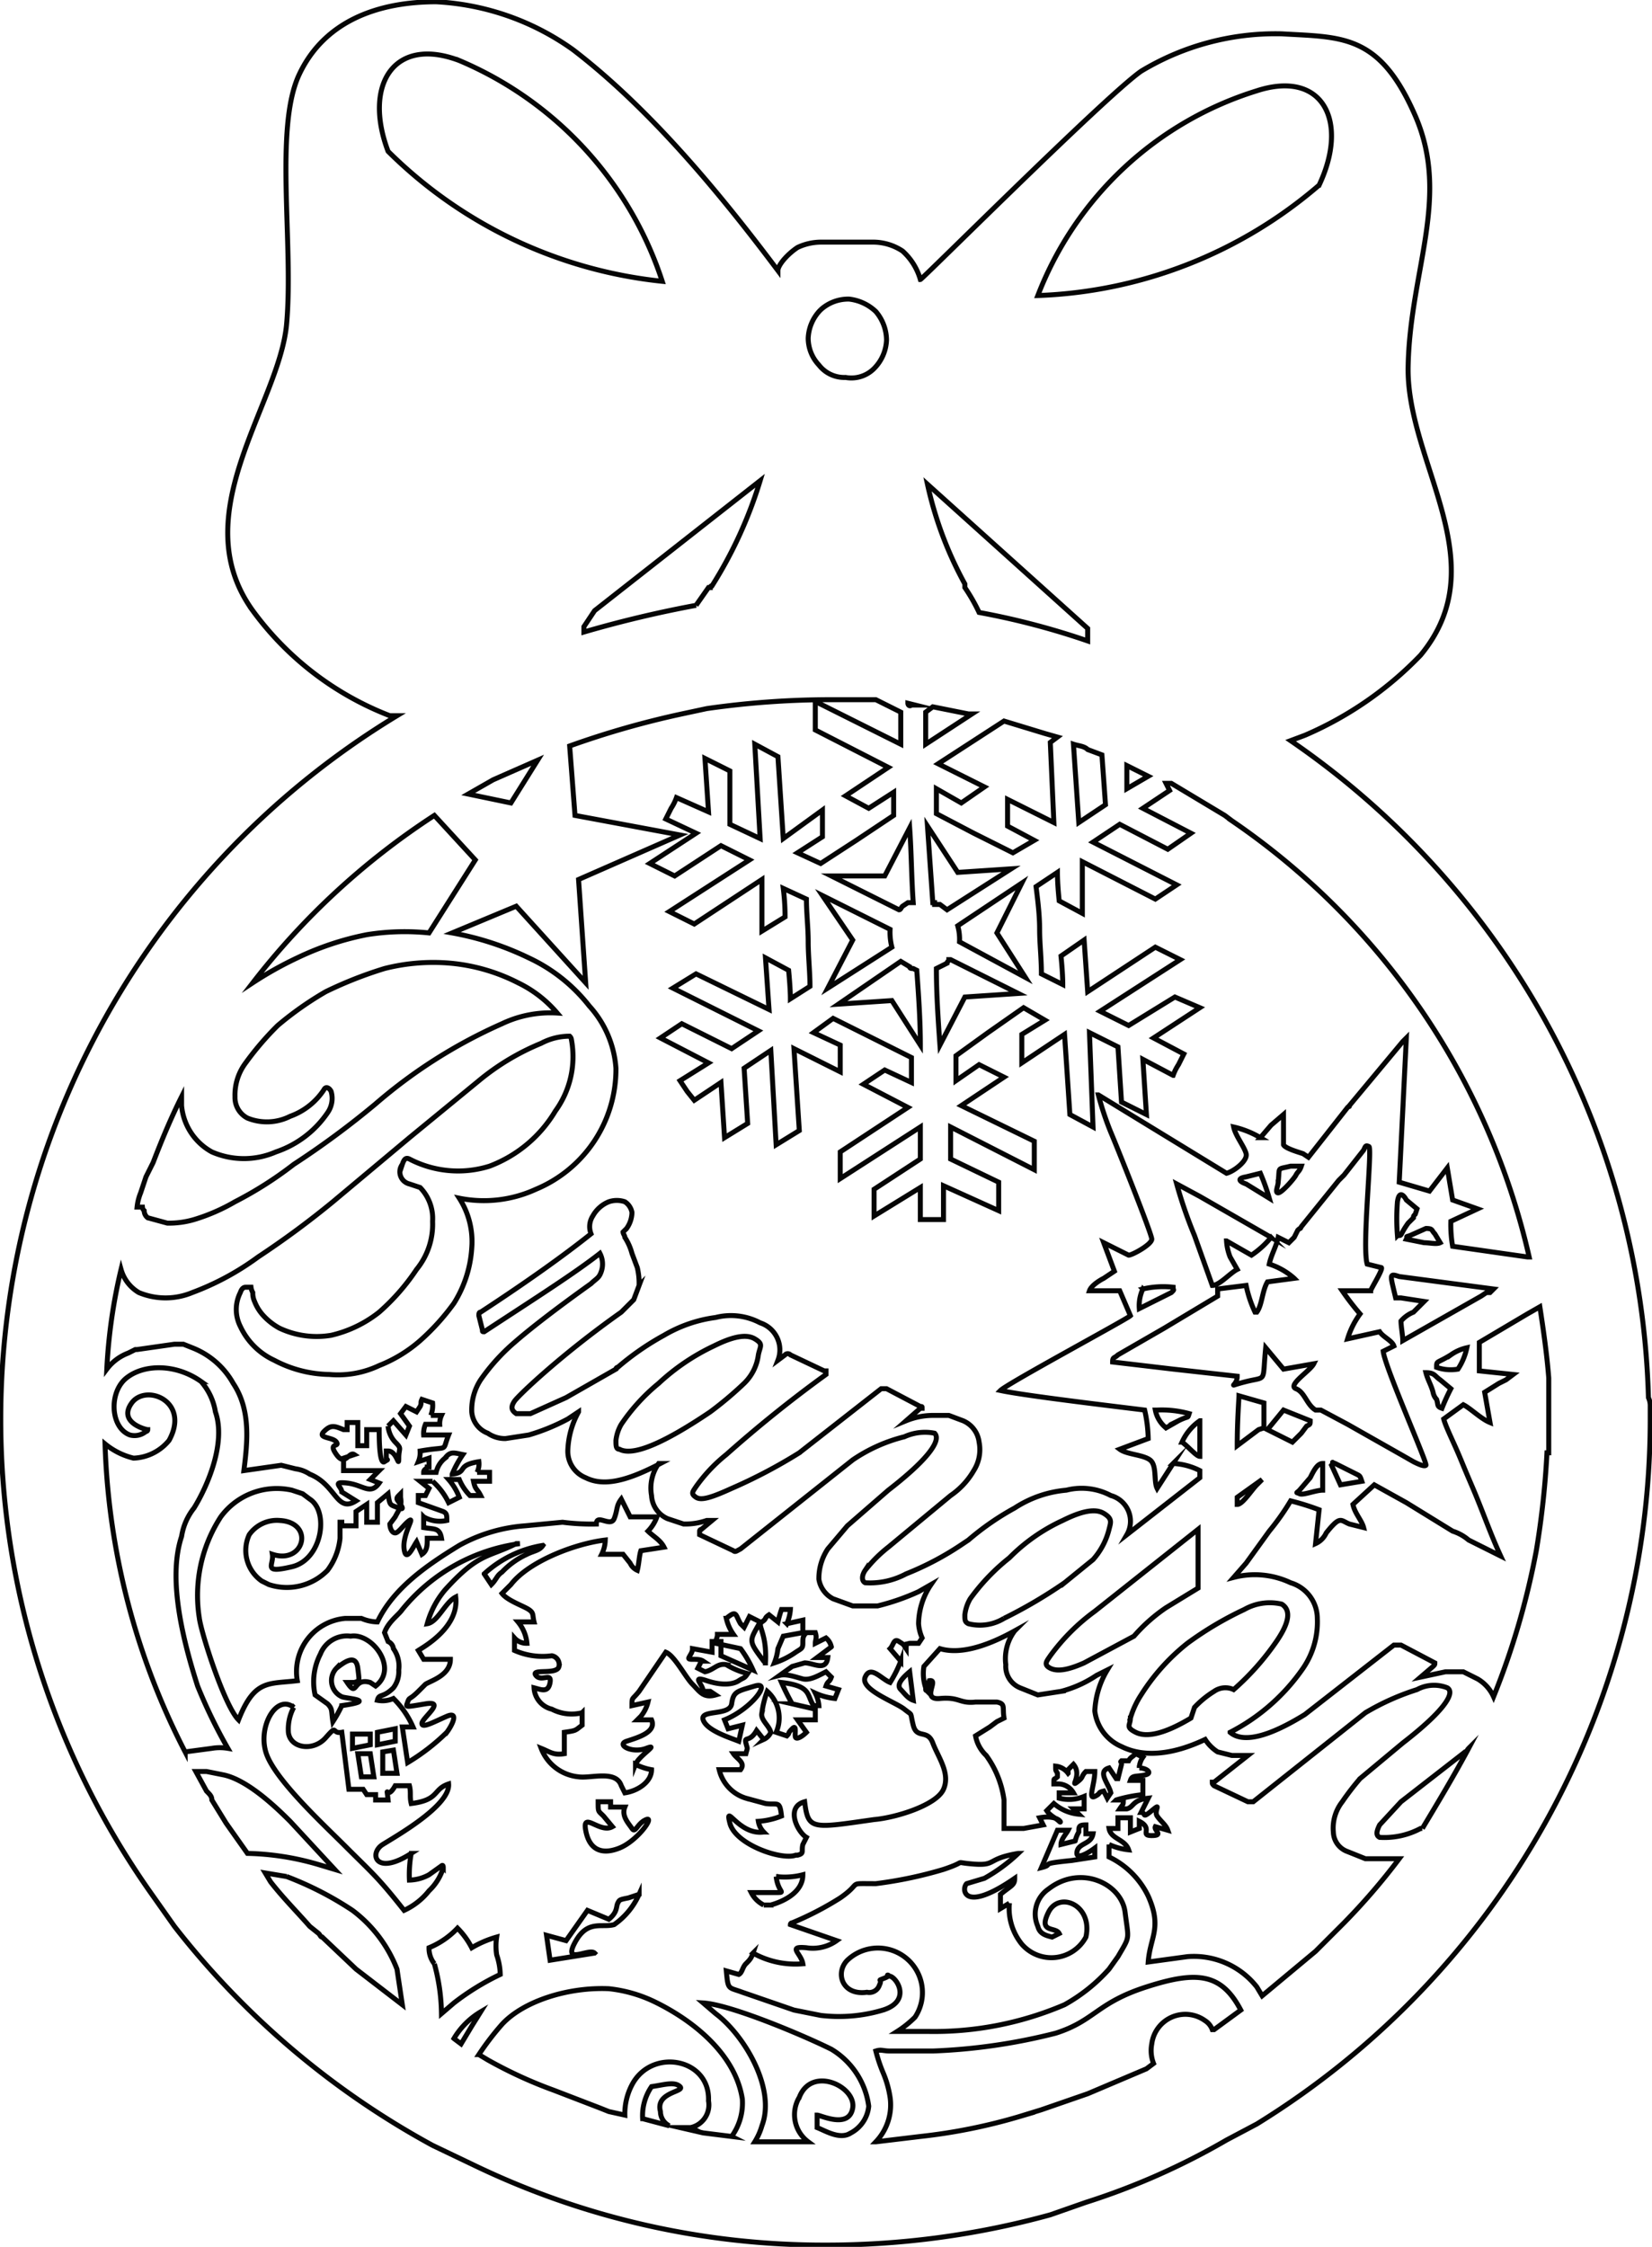 <svg xmlns="http://www.w3.org/2000/svg" viewBox="0 0 92.8 126.2"><defs><style>.a{fill:none;stroke:#000001;stroke-miterlimit:10;stroke-width:0.28px;fill-rule:evenodd;opacity:0.98;}</style></defs><title>Brandon</title><path class="a" d="M92.6,78.5A46.3,46.3,0,0,0,72.5,41.6l.8-.3h0a19.9,19.9,0,0,0,6.5-4.5c4.3-5.2-.8-10.8-.7-16.2s2.4-9.5.4-14.1S75.4,2.1,72,1.9A14.6,14.6,0,0,0,64.1,4c-2,1.4-12.3,11.7-12.4,11.7a3.4,3.4,0,0,0-1-1.6,3,3,0,0,0-1.6-.5h-3a3.1,3.1,0,0,0-1.3.3c-.6.4-1.1,1-1.1,1.3-3.3-4.4-7.2-9.1-11.5-12.4A14.5,14.5,0,0,0,24.5.1c-3.3,0-6.3,1.1-7.7,4.1s-.3,9.5-.7,14-5.8,10.7-1.9,16.1a17.2,17.2,0,0,0,7.7,5.9h.4A46.2,46.2,0,0,0,8.6,106.5l1.2,1.7a46.6,46.6,0,0,0,14.5,12.3l2.3,1.1a45.3,45.3,0,0,0,19.8,4.5A47.3,47.3,0,0,0,59,124.4l2-.7a39.6,39.6,0,0,0,7.9-3.5l1.7-.9A46.5,46.5,0,0,0,92.7,79.8V79A1.1,1.1,0,0,0,92.6,78.5ZM70.6,5.1c3.7-1.2,5.2,1.7,3.5,5.3a25.6,25.6,0,0,1-15.8,6.2A19.3,19.3,0,0,1,70.6,5.1ZM64.5,43.6l-1.2.7V43l.4.2Zm-2.4,1.6-1.5,1-.3-4.4c.3.1.6.1.8.3l.8.3Zm-1-9.9V36a42.1,42.1,0,0,0-6.1-1.6,10,10,0,0,0-.8-1.4v-.2a20.9,20.9,0,0,1-2.1-5.6ZM59.2,46.2l-2.6-1.3v1.5l1.5.8-1.2.7-2.2-1.1-2.1-1.1V44.3l1.4.8,1.3-.9-2.6-1.3,3.7-2.4,2.3.7.7.2-.4.3Zm-6,7.9c0-.1.1-.1.1-.2h.1l3.8,1.9-3,.2-1.4,2.7c-.1-1.4-.2-2.9-.2-4.3Zm-.7-3.4h-.1l-.3-4.3L53.8,49l3-.2-3.6,2.3-.4-.3h-.3Zm1.4,2.2a2.8,2.8,0,0,0-.1-.9l3.6-2.4L56,52.4l1.6,2.5ZM52.4,39.7l2,.4h.2L52,41.8V40Zm-.9,14.8c.1,1.4.2,2.8.2,4.2l-1.6-2.5-3,.2L50.6,54l.5.3c0,.1.1.1.2.1Zm-5.3-4.2L50,52.2a3.4,3.4,0,0,0,.1,1l-3.6,2.3,1.4-2.7Zm5.2-10.7h-.2c-.1.1-.2,0-.2-.1Zm-.3,6.9c.1,1.4.1,2.8.2,4.2H51l-.3.2c-.1.1-.1.2-.2.2l-3.8-1.9h3Zm-5-29.1a2.3,2.3,0,0,1,1.6-.6,2.6,2.6,0,0,1,1.5.7,2.5,2.5,0,0,1,.6,1.6,2.4,2.4,0,0,1-.7,1.6,1.8,1.8,0,0,1-1.6.5,1.8,1.8,0,0,1-1.5-.7,2.2,2.2,0,0,1-.6-1.5A2.4,2.4,0,0,1,46.1,17.4ZM21.8,8.5c-1.4-3.7.3-6.5,4-5.1A20.3,20.3,0,0,1,37.2,15.8,25.6,25.6,0,0,1,21.8,8.5ZM42.7,27A24.3,24.3,0,0,1,40,32.9a.1.1,0,0,0-.1.1h-.1l-.7,1a64.2,64.2,0,0,0-6.3,1.5v-.3l.6-.9ZM30.2,42.7l-1.5,2.4-2.4-.5,1.4-.8Zm-5.8,3.1,2.3,2.5-2.6,4.1a13.4,13.4,0,0,0-3.5.1,16.3,16.3,0,0,0-3.9,1.3,20.1,20.1,0,0,0-2.5,1.4A41.4,41.4,0,0,1,24.4,45.8ZM7.9,67l.3-.9.4-.8c.5-1.3,1-2.5,1.6-3.7v.5a3.3,3.3,0,0,0,1.7,2.6,4.5,4.5,0,0,0,3.6,0,5.7,5.7,0,0,0,2.9-2.2,1.4,1.4,0,0,0,.2-1.2c-.1-.2-.3-.3-.4-.1a3.8,3.8,0,0,1-1.9,1.5,2.9,2.9,0,0,1-2.4.1,1.3,1.3,0,0,1-.7-1.2,3,3,0,0,1,.6-1.9,16.8,16.8,0,0,1,1.8-2.1,18.5,18.5,0,0,1,2.7-1.9,22.6,22.6,0,0,1,3.3-1.3,11.1,11.1,0,0,1,3.7-.3,10.4,10.4,0,0,1,3.8,1.1,6.7,6.7,0,0,1,2.2,1.7,6.3,6.3,0,0,0-3.1.6A28.4,28.4,0,0,0,21.1,62a48.5,48.5,0,0,1-4.6,3.4,21.1,21.1,0,0,1-3.3,2.1,10.7,10.7,0,0,1-2.3,1,5,5,0,0,1-1.5.2l-1.1-.3a.5.5,0,0,1-.2-.4.3.3,0,0,1-.1-.2H7.7A2.9,2.9,0,0,1,7.9,67ZM6.8,71.3a2.2,2.2,0,0,0,1,1.3,3.9,3.9,0,0,0,3,0,15.1,15.1,0,0,0,3.7-2,49.9,49.9,0,0,0,4.2-3.1L23,63.9l3.9-3.2a13.5,13.5,0,0,1,3.5-2.1,3.4,3.4,0,0,1,1.6-.4.3.3,0,0,1,.1.2,5.2,5.2,0,0,1-.9,4,7.3,7.3,0,0,1-3.7,3.1,5.9,5.9,0,0,1-4.5-.4c-.2-.1-.3,0-.4.3a.7.7,0,0,0,.4,1.1l.6.2a2.5,2.5,0,0,1,.7,1.9,4,4,0,0,1-.9,2.7,12.1,12.1,0,0,1-2.1,2.4A6.8,6.8,0,0,1,18.6,75a4.9,4.9,0,0,1-2.9-.4,3.5,3.5,0,0,1-.9-.7,2.5,2.5,0,0,1-.5-.8,1.1,1.1,0,0,1-.1-.5.8.8,0,0,1-.1-.3h-.3q-.2,0-.3.3a2.1,2.1,0,0,0,0,1.9,3.9,3.9,0,0,0,1.9,1.9,6.8,6.8,0,0,0,3.1.8,5.4,5.4,0,0,0,2.8-.5,7.9,7.9,0,0,0,2.3-1.4,12.9,12.9,0,0,0,1.9-2.1,6.6,6.6,0,0,0,1-3.1,4.5,4.5,0,0,0-.7-2.8,7,7,0,0,0,4.3-.5,7.3,7.3,0,0,0,4.5-6.8,5.8,5.8,0,0,0-1.5-3.5,9.3,9.3,0,0,0-3.4-2.7,16.6,16.6,0,0,0-4.3-1.4L29,50.9l3.9,4.3-.4-5.8,5.7-2.5-5.9-1.1L32,41.9a49.7,49.7,0,0,1,6.3-1.8l1.4-.3a49.1,49.1,0,0,1,6.7-.5h2.8l1.4.7v1.8l-4.8-2.4V41l4.1,2.1-2.4,1.6,1.3.7,1.4-.9v1.3l-2.1,1.4-2,1.3-1.3-.6,1.4-.9V45.5L44,47.1l-.3-4.6-1.3-.7.3,5.3L41,46.3v-3l-1.4-.7.2,3L38,44.8a2.8,2.8,0,0,1-.3.6l-.3.6,1.7.8-2.6,1.7,1.4.7,2.6-1.7,1.6.8-4.5,2.9,1.4.7,3.8-2.5v2.9l1.3-.8a12.6,12.6,0,0,0-.1-1.6l1.3.6c0,.8.1,1.6.1,2.4s.1,1.7.1,2.5l-1.1.7c0-.6-.1-1.6-.1-1.6L43,53.8l.2,2.9-4.1-2-1.3.8,4.8,2.4-1.5,1-2.8-1.4-1.2.8,2.7,1.4-1.6,1,.4.6.4.5,1.5-1,.2,3.1,1.3-.8L41.8,60l1.5-1,.3,5.3,1.3-.8-.3-4.6,2.6,1.3V58.7L45.7,58l1.1-.8L49,58.3l2.2,1.1v1.4l-1.5-.7-1.2.8,2.5,1.3-3.8,2.5v1.5l4.5-2.9v1.8l-2.6,1.7v1.5l2.6-1.6v1.8h1.3V66.6L56.1,68V66.4l-2.7-1.3V63.3l4.7,2.4V64.1l-4.1-2,2.4-1.6-1.4-.7-1.3.9V59.3L55.5,58l2-1.4,1.2.7-1.3.8v1.6l2.4-1.6.3,4.5,1.3.7L61.2,58l1.6.8.2,3.1,1.4.7-.2-3.1,1.7.9a2.8,2.8,0,0,1,.3-.6l.3-.6-1.7-.9,2.6-1.7L66,56l-2.6,1.6-1.6-.8,4.5-2.9-1.4-.7-3.8,2.5-.2-2.9-1.3.9s.1.9.1,1.6l-1.2-.6c0-.9-.1-1.7-.1-2.5s-.1-1.6-.2-2.4l1.2-.8c0,.7.1,1.6.1,1.6l1.3.7V48.4l4.1,2.1,1.2-.8-4.7-2.4,1.5-1,2.7,1.4,1.3-.9-2.7-1.4,1.5-1-.2-.4h.3l1.5.9,1.5.9.4.3A40.6,40.6,0,0,1,85.9,70.6h-.1L81.6,70a7.1,7.1,0,0,1-.1-1.4l1.5-.7-1.4-.5-.3-1.8-1,1.3-1.7-.5.4-8.1-.2.2-3,3.6c0,.1,0,0-.1.1h0L73.5,65l-.3-.2c-.3-.1-1-.3-1.1-.5V62.6l-.7.6-.6.7a5.2,5.2,0,0,0-1.5-.6c.1.5.6,1.1.7,1.5s-.7,1-1.1,1.1l-1.8-1.1-5.4-3.3a17.2,17.2,0,0,0,.7,2.1c.3.7,2.3,5.7,2.3,6s-1.1.9-1.3.9L62,69.8l.6,1.6-.6.4c-.2.1-.7.4-.8.7h1.7l.6,1.4c-.2.2-6.9,3.8-7.3,4.2,1.4.3,6.5.9,8.1,1.1a7.8,7.8,0,0,1,.2,1.6l-1.6.6c.4.3,1.3.3,1.7.6s.2,1.2.4,1.6l.9-1.4a3.7,3.7,0,0,1,1.5.4v.4l-4.1,3.2a1.5,1.5,0,0,0-.9-2.2,3.5,3.5,0,0,0-2.5-.3,6.3,6.3,0,0,0-2.9,1,15.1,15.1,0,0,0-2.6,1.8l-.3.2a16.6,16.6,0,0,1-3.2,1.7,4.3,4.3,0,0,1-2.3.5c-.2-.1-.2-.4,0-.7a7.6,7.6,0,0,1,1.3-1.3L53.4,84a4.3,4.3,0,0,0,1.3-1.4A2.2,2.2,0,0,0,55,81a1.5,1.5,0,0,0-.9-1.2l-.8-.3h-.9a4,4,0,0,0-1.5.3l.8-.7h.1c0-.1,0-.1-.1-.1l-1.9-1h-.3l-4.6,3.6a29,29,0,0,1-3.8,2c-1.1.5-1.7.7-2,.5s-.2-.3,0-.6a8.9,8.9,0,0,1,1.7-1.8,71.5,71.5,0,0,1,5.6-4.5v-.2h-.1l-1.9-.9a.2.2,0,0,0-.3,0l-.4.3a1.6,1.6,0,0,0-1-2.1,3.5,3.5,0,0,0-2.5-.3,7.7,7.7,0,0,0-2.9,1,15.1,15.1,0,0,0-2.6,1.8.1.1,0,0,0-.1.1l-2.8,1.6-2,.9h-.8c-.3-.2-.3-.4-.1-.7s2.6-2.6,6-5l.7-.7.3-.8a3.8,3.8,0,0,0-.1-1l-.3-.8a3.1,3.1,0,0,0-.4-.9c0-.1-.1-.2-.1-.3l.2-.2a1.6,1.6,0,0,0,.3-.9.9.9,0,0,0-.4-.6,1.4,1.4,0,0,0-.9,0,1.8,1.8,0,0,0-.9.8,1.1,1.1,0,0,0-.1,1c-1.5,1.2-3.6,2.7-6.2,4.4-.1,0-.1.1-.1.2l.2.8c0,.1,0,.1.1.1,2.9-1.9,5.1-3.3,6.5-4.4a1.3,1.3,0,0,1,0,1.2c-.1.2-.3.3-.5.5-2.1,1.5-3.5,2.6-4.3,3.3a11.2,11.2,0,0,0-1.9,2.1,3.1,3.1,0,0,0-.5,1.8,1.4,1.4,0,0,0,.9,1.2,1.7,1.7,0,0,0,1,.3l1.3-.2a11.3,11.3,0,0,0,2.2-.9l.6-.4a4.8,4.8,0,0,0-.6,2.1,1.6,1.6,0,0,0,1,1.6c1,.5,2.3.2,4.2-.8h-.1a2.4,2.4,0,0,0-.4,1.8,1.5,1.5,0,0,0,.9,1.3l.9.3a3.7,3.7,0,0,0,1.3-.2H40l-.6.5a.1.1,0,0,0-.1.1v.2l1.9.9c.1.1.2,0,.4-.1L47.9,82a9,9,0,0,1,2.9-1.3,2.8,2.8,0,0,1,1.7-.2c.4.4-.4,1.5-2.6,3.2l-2.3,2L46.5,87a3,3,0,0,0-.5,1.7,1.5,1.5,0,0,0,.8,1.1l1.1.4h1.4a12.8,12.8,0,0,0,2.3-.8l.7-.4a4,4,0,0,0-.7,2.2,2.4,2.4,0,0,0,.2.8l-.2.3h-.5c-.4.1-.1,0-.2.1v.2c-.2-.3-.1-.2-.4-.4s-.3.2-.5.4l.6.7a6.7,6.7,0,0,1-.6,1.2c-.5-.2-1.1-1-1.4-.3s1.7,1.4,2.2,1.8.3.1.5.9.8.2,1.1,1,1,1.7.6,2.6-2.7,1.6-3.9,1.7c-3.5.5-3.7.6-3.9-1-1.1.3-.4,1.7.1,2l-.2.4c-.1.4.1.5-.3.6h-.1c-.8.3-3.4-.6-3.7-1.8s.5.7,1.9.5a1.1,1.1,0,0,1-.3-.6,4.2,4.2,0,0,0,1.3-.3c-.1-.9-.2-.6-.9-.7l-1.1-.3a2.2,2.2,0,0,1-1.5-1.6h1.2c.3-.4-.2-.6-.4-.9h.7c.1-.4.1-.2,0-.6s.2,0,.6-.7l.4.5a.8.8,0,0,0,.4-.4c-.1-.4-.6-.7-.5-1.1a5.3,5.3,0,0,1,.3-1.2,2,2,0,0,1,.5,2.3l.6.2c.2-.2,0-.1.3-.4s.1.4.2.5.4-.1.6-.3l-.5-.7h1V96l-1.3-.3a13.4,13.4,0,0,1-.6-1.2c1.7.2,1.4.7,1.8,1.3H46a1.9,1.9,0,0,0-.2-.7,3.5,3.5,0,0,0,1.1.3l.2-.5-.7-.2c.1-.3.2-.2.3-.5l-.3-.3c-.4.2-.9.5-1.3.4s-.9-.3-1.3-.2l.7-.5.7-.2c.5,0,1.2.5,1.3-.3h-.6l.8-.6a.9.9,0,0,0-.3-.5l-.6.3c0-.2.1-.3,0-.6h-.5c-.2.2-.2.3-.2.6s-.1.3-.4.5a4.5,4.5,0,0,1-1.2.6,3.1,3.1,0,0,0,.2-.8l.3-.7,1.1-.2v-.7l-.9.2a2.4,2.4,0,0,0,.2-.8h-.5a6.4,6.4,0,0,0-.2.7l-.5-.4c-.3.2-.1.2-.4.4s.3.6.2,2.3a.1.1,0,0,0-.1-.1h0c-.9-1.2-.8-1.1-.2-2.2l-.6-.3-.3.6-.2-.2c-.3-.5-.2-.8-.8-.3a2.5,2.5,0,0,0,.4.9h-.9c0,.2-.1.3-.1.5l1.4.3a6.3,6.3,0,0,1,.7,1.2L40.5,93v-.8H40v.6l-1.1-.2c0,.2-.1.3-.2.5s.5,0,.8.2h-.1l-.2.4.4.2c.5-.1.7-.5,1.2-.4A4.2,4.2,0,0,0,42,94c-.2.3-.2.2-.5.4s-.9.3-1.8,0-.2.2-.2.6h.4l.3.2c-.7.2-.9-.2-1.3-.6s-1-1.6-1.5-1.8L35.9,95c-.4.5-.4.3-.4.8l.9-.2a2,2,0,0,1-.4.8l-.2.2h.8c.3.7-.8,1-1.4,1.2s.3.7,1.1.4-.4.4-.6.9a3.2,3.2,0,0,0,.9.3c0,.7-.8,1.2-1.5,1.3l-.2-.4c-.3-.9-1.7-.4-2.4-.5a2.5,2.5,0,0,1-2.1-1.6c.5.2.7.4,1.3.3V97.3c.7-.1.6-.1,1-.4v-.7a2.4,2.4,0,0,1-1.7-.2,1.3,1.3,0,0,1-1-1.2c.4.1.8.3.9-.3s-.5,0-.8-.4,1.2,0,1.3-.5a.5.5,0,0,0-.4-.6,3.9,3.9,0,0,1-2.1-.3V92a.9.9,0,0,0,.7.3,2.2,2.2,0,0,0-.5-1.2h.9c-.1-.4,0-.5-.3-.7s-1.2-.5-1.5-.9l.5-.5c1-1.3,3.6-2.3,5.3-2.5a1.9,1.9,0,0,1-.2.8h1.2l.4.5a.8.8,0,0,0,.4.4c.1-.4.1-.8.2-1.1l1.3-.2c-.2-.4-.6-.6-.9-.9a2.2,2.2,0,0,0,.5-.8H35.4l-.5-1c-.3.4-.2.6-.4,1.1s-1-.3-1,.3h0a12.8,12.8,0,0,1-1.9-.1l-2.1.2a9,9,0,0,0-3.7,1.1c-1.8,1.1-3.7,2.4-4.6,4.3a2.4,2.4,0,0,1-.9-.2h-.9a3,3,0,0,0-2.7,3.5c-1.6.2-2.4-.1-3.3,2.2-.8-.8-2.1-4.9-2.2-5.7a8.1,8.1,0,0,1,1.2-5.7,3.9,3.9,0,0,1,4-1.5l.6.2.4.3c1.1.7.7,3.4-1,3.8s-1-.1-1.1-.7c1.8.6,2.4-1.8.4-1.9a1.9,1.9,0,0,0-1.7.8,2.1,2.1,0,0,0,.7,2.6l.4.2a3.2,3.2,0,0,0,3.3-.8,3.6,3.6,0,0,0,.7-1.8v-.9h.1v.2H20v-.8l.6-.4v1h.6V84.4l.6-.5c.1.7.1.6.6.8s-.1-.4-.1-.5,0-.1.2-.3v.2c.1.5-.1.7-.3,1.1l-.3.4c0,.2.1.5.3.5s.5-.5.8-.7-.4.8-.3,1.6.5-.1.7-.4l.3.7c.3-.2.3-.5.3-.9h.8c-.1-.6-.4-.5-1-.6v-.6a1.8,1.8,0,0,0,1.3.2c0-.3,0-.4-.2-.5l-1.4-.5v-.4h.4l.2-.4-.5-.4h.7a3.8,3.8,0,0,1,.9,1.2l.6-.3a3.3,3.3,0,0,0-.6-1h.6a2.8,2.8,0,0,0,.6.9h.6c-.2-.4-.3-.3-.4-.8h.9v-.5h-.7a1.1,1.1,0,0,0,.1-.6c-1.3.2-.6.6-1.5.7a6,6,0,0,1,.6-1.1c-.5-.1-.7-.2-1,.2a1.4,1.4,0,0,0-.5.8h-.7c0-.2.2-.2.2-.3h.1v-.5l-.6.2a1.3,1.3,0,0,0,.1-.6c1.7-.3,1.2.1,1.6-.9H23.8a1.3,1.3,0,0,1,.1-.6h.8a1.1,1.1,0,0,1,.1-.5h-.6a1.5,1.5,0,0,0,.1-.7l-.6-.2c-.1.2,0,.2-.1.4l-.2.3-.6-.3-.3.4.5.7-.2.5-.7-.8-.3.3a1.5,1.5,0,0,0,.4.9c.4.4.2.3.2.9s-.1-.4-.6-.4h-.1v.3c0,.3.2.1-.1.3s-.3-1.4-.3-1.8h-.7v.9h-.5V79.9h-.6v.4h-.2c-.5-.2-.7-.3-1.1.1s.5.3.7.6-.5,0,0,.7.7-.2,1,0l-.6.2v.7h2l-.2.2h0l-.3.3.5.2c-.5.7-.9.1-1.8,0s-.3.2-.3.5l.8.5c-1.1.7-1.1-.9-2.6-1.5a1.9,1.9,0,0,0-.8-.3l-.8-.2-2.1.3c.2-1.6.4-3.4-.6-4.9a4.5,4.5,0,0,0-2.3-2l-.5-.2H9.8l-2.1.3H7.6l-.4.2a2.7,2.7,0,0,0-1.2.9A30.5,30.5,0,0,1,6.8,71.3ZM75,82.2l1.2.6c.2.1.2.1.3.4l-1.2.2-.5-1.1h0C75,82.1,74.7,82.1,75,82.2Zm.7-2.2-1.5-.8h-.3c-.5-.3-.6-1-1.1-1.2s.8-1,1-1.4l-1.7.3-1-1.2c-.2,2,.1,1.6-1.1,1.9s-.5.3-.5-.3l-1.8-.2-1.8-.2-3.4-.4c0-.3.1-.2.3-.4l2.6-1.5,1.5-.9,1.5-.9v-.4l1.6-.2a6.6,6.6,0,0,0,.5,1.5h.1c.3-.4.3-1.2.6-1.7l1.5-.2a3.9,3.9,0,0,0-1.4-.8c.1-.5.4-1,.5-1.5l.6.3.3-.3.2-.4c.2-.2.1,0,.2-.2l2.1-2.6.3-.3,1.1-1.4c.1-.2.1-.3.3-.2s-.4,5.6-.1,6.6l.8.2h0c.1.1-.6,1.2-.6,1.3H75.4a14.7,14.7,0,0,0,1,1.3,4.6,4.6,0,0,0-.7,1.4l1.8-.4c.2.3.7.5.8.8l-.6.3c.1.9,2.5,6.3,2.4,6.4s-.5-.1-.7-.2l-.7-.4ZM73,83.7l.6-.7c.2-.4.4-.8.7-.8v1.5c-.4,0-1.1.3-1.3.2S72.8,83.9,73,83.7Zm-.1-3-.3.3-1.4-.7.9-1.1,1.5.6c0,.2,0,.2-.2.3l-.3.4Zm-2.2-.4-1.2.9c0-1.4.1-2.7.1-2.8l1.4.4v1.4Zm.2,2.8-.3.3c-.3.3-.8,1.1-1.1,1.1v-.4ZM59,93a11.4,11.4,0,0,1,2.5-2.5l5.8-4.6v3.3l-1.8,1.1a9.3,9.3,0,0,0-1.8,1.6l-2.8,1.5c-.9.4-1.5.5-1.9.3S58.8,93.3,59,93Zm-2.6-2.1a2.6,2.6,0,0,1-2,.3c-.2-.1-.2-.2-.2-.5a2.3,2.3,0,0,1,.3-.9,11.5,11.5,0,0,1,2.2-2.3,10.2,10.2,0,0,1,3-2.1c1-.5,1.8-.7,2.3-.4s.4.5.3.9a4,4,0,0,1-.9,1.7l-1.6,1.3A26.7,26.7,0,0,1,56.4,90.9Zm7.1,5.6a4.9,4.9,0,0,1,.6-1.3,11.6,11.6,0,0,1,2.6-2.9,19,19,0,0,1,3.2-1.9,2.9,2.9,0,0,1,2.1-.3q.8.5-.3,2.1a14.6,14.6,0,0,1-2.4,2.7,1.1,1.1,0,0,0-1.1.1,5.3,5.3,0,0,0-1.1.9l-.2.6c-1.5.9-2.5,1.1-3.1.8S63.5,96.9,63.5,96.5Zm3.9-16.7v2c-.2,0-.7-.6-1-.8A2.9,2.9,0,0,1,67.4,79.8Zm-1.2,0-.7.4a1.7,1.7,0,0,1-.6-1H65a5.8,5.8,0,0,1,1.8.2C66.7,79.7,66.8,79.5,66.2,79.8Zm-2-7.4a5,5,0,0,1,1.7-.1c0,.2.1.1-.1.3l-1.8.9A2.2,2.2,0,0,1,64.2,72.4Zm7.2-2.9a5,5,0,0,1-1.1,1l-1.4-.8a2.9,2.9,0,0,0,.2.9l.4.7c-.4.2-1,.9-1.4.9l-1-2.8a25.2,25.2,0,0,1-1-2.9l1.3.7ZM70,66.1l.8-.2a12.1,12.1,0,0,1,.5,1.4L70,66.5C69.7,66.4,69.4,66.2,70,66.1Zm1.8.3c.1-.9-.1-.7.7-.9h.6c-.1.3-.2.3-.3.5S72,67,71.8,67,71.8,66.6,71.8,66.4Zm8.3,10.7c.5,0,.5.2.8.4l.6.5a11.7,11.7,0,0,0-.5,1.1c-.3-.1-.2-.2-.3-.5a.8.8,0,0,1-.2-.4C80.4,77.8,80.2,77.5,80.1,77.1Zm.6-.3c0-.4,0-.2.8-.7a2.5,2.5,0,0,1,.9-.4,3.5,3.5,0,0,1-.5,1.2A2.4,2.4,0,0,1,80.7,76.8Zm-1.9-1.5c0-.3-.1-.8-.1-1.1a1.8,1.8,0,0,1,.7-.5l.6-.6-1.3-.2h-.3c-.3-1.3-.4-1.4.2-1.2l5.3.7-.2.2h-.2l-.3.2Zm.4-5.9.9-.4c.4,0,.3.1.5.3l.3.5c-.2.1-.6,0-.9,0l-1-.2C79.1,69.4,78.9,69.5,79.2,69.4Zm.3-1.2c-.1.1-.1.1-.1.2l-.3.3c-.5.7-.3.7-.6.7a12,12,0,0,1,0-1.9c.1-.7.4-.3.5-.1l.6.5ZM34.8,81.4c-.2,0-.2-.2-.2-.5a2.3,2.3,0,0,1,.3-.9A10.7,10.7,0,0,1,37,77.7a12.1,12.1,0,0,1,3.1-2.1c1-.5,1.8-.7,2.3-.4s.3.4.2.9a2.7,2.7,0,0,1-.8,1.6,20.2,20.2,0,0,1-1.9,1.6Q35.9,82,34.8,81.4ZM51.3,95.5c-.3-.1-.5-.4-.7-.6s-.1-.5.5-1Zm5.7,10c0,.4-.2.4-.8.9v.8l.5-.3a3.2,3.2,0,0,0,.7,2.3,2.2,2.2,0,0,0,3.6-.4c.4-1.8-1.5-2.6-2.1-1.4s.4.8.6,1.2l-.4.2c-.4-.1-.7-.2-.8-.6a1.7,1.7,0,0,1,.6-2.1c1.8-1.4,4.1-.3,4.3,1.3s.3,1.3-.4,2.5l-.5.7a9.6,9.6,0,0,1-2.5,2,18.6,18.6,0,0,1-7.7,1.5H50.4a5.8,5.8,0,0,0,1-.8,2.5,2.5,0,0,0-3.8-3.2c-.7.7-.3,2,1.1,1.8a.6.6,0,0,0,.7-.4c.2-.4-.2-.2.3-.4s-.1-.2.3-.1,1.2,1.4-.4,1.9a8.6,8.6,0,0,1-3.5.3l-1.5-.3-2.9-1c-.8-.3-.8-.1-.9-1.2l.7.2c.2-.1.2-.4.4-.6s.3-.3.4-.6a4.9,4.9,0,0,0,2.8.6c-.1-.6-.9-1,.2-.9a2.3,2.3,0,0,0,1.7-.4l-2.6-.9a.1.1,0,0,1,.1-.1,17.7,17.7,0,0,0,2.7-1.4c1.3-.9.3-.8,2-.8A23.2,23.2,0,0,0,53,105c1.5-.5.4-.4,1.7-.3s.7-.3,2.5-.6a9.4,9.4,0,0,1-1.9,1.4l-1,.3C54,106.1,54.1,107.5,57,105.5Zm3.4-2.1a1.7,1.7,0,0,1,.2-.5c0-.3,0-.4.4-.4h0v.5h.4c-.1.6-.8.5-.9,1s.6.1,1-.2v.5l-1.3.2c-2,.2-.9.2-1.7.4l.9-2.1h.6c-.1.2-.4.5-.4.8Zm-16.8,2a4,4,0,0,0,1.5-.1c0,1-1.1,1.5-1.8,1.7h-.4a1.6,1.6,0,0,1-.7-.7h1.4C44.2,106.3,43.7,106.3,43.6,105.4Zm-2.7-8.3.8-.2-.2.9c-.5-.2-1.8-.6-2-1.2s1.5-.2,1.6-.9.3-.7,1.3-1-.2,1.3-1.7,1.9Zm-7.5,12.6-2.5.4-.2-1.4,1.1.3,1.2-1.7,1.2.5c.5-.4.4-.7.5-.9s.1-.2.6-.3l.6-.2a4.1,4.1,0,0,1-1.4,1.7c-.7.2-1.5-.3-2.2,1S33.1,109.4,33.4,109.7Zm1.4-5.9c-1,.4-1.7.1-1.9-1s.8.2,1.5-.2l-.5-.6c-.3-.3-.3-.2-.3-.8h.7v.3h.8c-.2.5.2.9.4,1.2s.3-.3.8-.5S35.8,103.4,34.8,103.8ZM25.6,89.7c.2,1.7-1.8,2.8-2.1,3l.3.5h1.5c0,.9-1.1,1.2-1.4,1.4l-.4.4c-.5.5-.5.3-.6.6s-.2.3,1,.1-.2.8-.2,1.1.7-.1,1.4-.4.3.5,0,.9a11.8,11.8,0,0,1-2.2,1.7L22.6,97h.6a5.1,5.1,0,0,0-1.1-1.6,1.5,1.5,0,0,1-.9.1c.1-.4.3-.1.9-.7a1.5,1.5,0,0,0,.3-1,1.7,1.7,0,0,0-.3-1.2.5.5,0,0,0-.3-.4l-.2-.5c.2-.6.8-1,1-1.3a10.3,10.3,0,0,1,6.6-3.7H29c-1.6.8-2.1.5-4,2.6a5,5,0,0,0-1,1.9C24.6,91.1,25,90,25.6,89.7Zm-4.8,8.8.2,1.3h-.7l-.2-1.3Zm-1-.3v-.8h1V98Zm1-3.7c-1-.3-.7.9-1.3,0h.4c.3-.1.3,0,.2-.8s-.7-.4-1.2,0a1,1,0,0,0,.3,1.6c.2.1,2.1.2,0,.5a7.3,7.3,0,0,1-.5.9c-.1-.6,0-.7-.3-1l-.7-.5a3.4,3.4,0,0,1,.3-2.3,1.6,1.6,0,0,1,1.7-1c1.2-.2,2.7,1.8,1.4,2.8Zm1.3,3.8.2,1.3h-.8V98.4Zm-.9-.3v-.7l1-.2v.7Zm9.3-11.2c-.2.3-.5.3-.9.5a4.5,4.5,0,0,0-1.4,1c-.3.2-.3.4-.6.7l-.4-.6A6.4,6.4,0,0,1,30.5,86.8ZM5.9,81.1a4,4,0,0,0,1.6.8,2.7,2.7,0,0,0,2-1c1.2-2.2-1.3-3.2-2.1-2.1s.8,1.5.9,1.5a.1.1,0,0,1-.1.1,1,1,0,0,1-.9.2c-1.1-.4-1.2-2.4-.2-3.2s2.8-.8,4.2.2a3.4,3.4,0,0,1,.8,1.7c.6,1.7-.4,4.1-1.2,5.4a3.4,3.4,0,0,0-.7,1.6c-.8,2.4.1,5.9.9,8.4a28.7,28.7,0,0,0,1.7,3.5,2.7,2.7,0,0,0-.9,0l-1.5.2A40.4,40.4,0,0,1,5.9,81.1Zm6.8,21.3-.8-1.3c0-.2-.1-.3-.3-.5L11,99.5h.6l1,.2c1.3.3,2.8,1.7,3.7,2.6l2.5,2.7-1-.3a15.2,15.2,0,0,0-3.9-.6Zm7.3,8.2-1.9-1.8c-.1,0-.1-.1-.2-.2l-.5-.4c-.7-.8-1.5-1.6-2.2-2.5l-.3-.5,1.2.2a18.6,18.6,0,0,1,3.7,1.9,7.5,7.5,0,0,1,2.5,3.3l.3,2Zm-.6-6.9c-1.2-1.2-3.8-3.6-4.4-5.1s.5-3.5,1.5-2.7a2.6,2.6,0,0,0-.3,1.4c.1.9,1.4,1.1,2.1.3s.3-.2.9-.3l.4,3.2h.8l.2.3h.5v.3h.7c-.1-1-.1.1.4-.8h.8c.1.4,0,.6.1,1,1.6-.2,1.2-.8,2.1-1.1.1,1.2-2.9,2.9-3.7,3.4s-.4,1.8,1.6.5a6.6,6.6,0,0,0-.1,1.5,2.4,2.4,0,0,0,1.1-.3l.7-.5s.1-.1.1.1h0a2.9,2.9,0,0,1-.8,1.3,3.8,3.8,0,0,1-1.4,1.1C21.2,105.4,20.9,105.2,19.4,103.7Zm5,6.6a1.4,1.4,0,0,1-.3-.9,4.6,4.6,0,0,0,1.6-1.1,4.4,4.4,0,0,1,.8,1.1,5.9,5.9,0,0,1,1.4-.6,3.3,3.3,0,0,0,0,1,3.6,3.6,0,0,1,.2,1.1,14.1,14.1,0,0,0-2.6,1.6l-.7.6A11,11,0,0,0,24.4,110.3Zm2.1,3.5-.6,1-.4-.3A4.3,4.3,0,0,1,27,113Zm9.6,5.2a2.9,2.9,0,0,1,.5-1.8c.7-.1,1.3-.3,1.6,0s-1.4.3-1.1,1.4a.9.9,0,0,0,.5.8Zm5,1-1.6-.2-1.3-.3h.6a1.3,1.3,0,0,0,1-1.5c.1-2.4-3.2-3-4.3-.9a3.5,3.5,0,0,0-.4,1.7l-.9-.2h0l-.5-.2-2.6-1a24.8,24.8,0,0,1-3.7-1.7l-.5-.3a15.5,15.5,0,0,1,1.3-1.7c1.2-1.3,3.7-2.1,6-2a7.8,7.8,0,0,1,2.5.7c2.1,1,4.6,2.9,5,5.5A3.2,3.2,0,0,1,41.1,120Zm6.7-.2c-.6.4-1.4-.1-1.9-.3v-.7c.2,0,1.8.8,2-.4s-2.3-2.4-3-.6a1.9,1.9,0,0,0,.5,2.5H42.4a3.6,3.6,0,0,0,.4-.9c.8-2.1-1-5.1-2.6-6.3l-.7-.6c1.6.1,5.8,1.9,7.2,2.6a4.4,4.4,0,0,1,2.1,3.2A1.9,1.9,0,0,1,47.8,119.8ZM68.2,114h-.1a1,1,0,0,0-.4-.5,1.9,1.9,0,0,0-3,1.3,2,2,0,0,0,.1,1.1l-.4.3-3.3,1.4-2.6.9-1.3.4a31.5,31.5,0,0,1-5.5,1.1l-2.5.3a3,3,0,0,0,.8-2.5,5.7,5.7,0,0,0-.4-1.4,8.4,8.4,0,0,1-.4-1.2c.3-.1.4,0,.8,0h2.4a32.8,32.8,0,0,0,6.9-1c2.2-.7,2.3-1.7,5.1-2.6s4.2-.8,5.3,1.3h0Zm7.3-6-1.6,1.6-3,2.5-.3-.5a4.5,4.5,0,0,0-3.9-1.7l-2.2.3c.1-1.4.8-1.9,0-3.7a4.7,4.7,0,0,0-2.2-2.2v-.7a3.5,3.5,0,0,0,1.1.3c-.2-.6-1-.6-1.1-1.2h.5v-.6h.7v.8l.5-.2h0v-.4c.8.4,0,.8.7.8s.1-.3.2-.5l.7.2c-.1-.3-.4-.5-.6-.8s.3-.8-.3-.3-.3.1-.6.1l.4-.8c-.9.1-.8.5-1.2.6h-.4c.2-.3.2-.2.2-.5h-.4a8,8,0,0,1,1.5-.3V100h-.7c.1-.3.3-.2.8-.3s.1-.4-.3-.4a1.1,1.1,0,0,1,.2-.6l-.4-.2c-.2.2-.3.2-.4.4h-.4c-.1.1,0,0,0,.2h0l-.2.8h-.1l-.4-.6c-.7.2,0,.9.1,1.4l-.2.3-.2-.4c-.4.1-.1.1-.5.3s0-.7,0-1.4H61c-.3.3-.1.3-.5.6s.3-.4-.2-1l-.3.3h0v.2a1,1,0,0,0-.7-.4c0,.3,0,.2.1.4v.2c-.2.2-.2,0-.2.4h.3a1,1,0,0,1,.8.5h-.8v.3a2.2,2.2,0,0,0,1.4-.1v.7h-.6l.3.3a2.5,2.5,0,0,1-1.4-.6l-.4.4c.2.3.5.4.7.6s0-.4-1.1-.2l.2.4-1.1.2H56.4v-1.6a5.5,5.5,0,0,0-1-2.5,2,2,0,0,1-.6-1.1l.8-.5.4-.3.4-.2c-.1-.6.1-.8-.4-.9H54.8c-.9.1-.9-.3-2-.2s0-1.1-.6-1a1.5,1.5,0,0,0-.1.6c-.1-.1-.1,0-.1-.2a2.5,2.5,0,0,1-.1-1.2l.9-1c1,.3,2.4,0,4.2-1h0a2.6,2.6,0,0,0-.5,1.9,1.3,1.3,0,0,0,.8,1.3l1,.4,1.3-.2a6.5,6.5,0,0,0,2-.9l.6-.3a4.9,4.9,0,0,0-.7,2.3,2.5,2.5,0,0,0,1.5,2c1.2.6,2.8.5,4.7-.4a2.3,2.3,0,0,0,.7.7l.8.2h.9l-1.9,1.5h-.1c0,.1,0,.1.1.2l1.9.9h.3l6.3-5a13.8,13.8,0,0,1,2.9-1.3,2,2,0,0,1,1.7-.1c.5.3-.3,1.4-2.5,3.1l-2.4,2a14.7,14.7,0,0,0-1,1.3,2.4,2.4,0,0,0-.5,1.7,1.2,1.2,0,0,0,.8,1.1l1,.4h1.9A36.5,36.5,0,0,1,75.5,108Zm4.4-5.3h-.1a4.3,4.3,0,0,1-2.3.5c-.2-.1-.2-.3,0-.7l1.2-1.3,3.6-2.8c.1,0,.1-.1.2-.2C81.7,99.7,80.8,101.2,79.9,102.7Zm7-21.1h0a48.7,48.7,0,0,1-.6,5.5,43.2,43.2,0,0,1-2.4,8.2,2.2,2.2,0,0,0-.9-1l-.8-.4h-1l-1.4.3.7-.6c.1-.1.1-.1.1-.2h0l-1.9-1h-.4l-5,3.9c-2.1,1.3-3.5,1.6-4.2,1a11.2,11.2,0,0,0,4.1-3.6,4.6,4.6,0,0,0,.8-2.8,2.1,2.1,0,0,0-1.5-2,4.7,4.7,0,0,0-3.2-.3h0l.7-.8L71.3,86a13.6,13.6,0,0,0,1.2-1.7,14.2,14.2,0,0,1,1.6.5l-.2,1.9a1.2,1.2,0,0,0,.6-.6c.8-1,.8-.7,1.3-.5l.8.2c-.1-.4-.5-.8-.6-1.3l1.2-1.1,1.8,1L81.6,86a2.6,2.6,0,0,1,.9.5l1.8.9c-.6-1.3-1-2.5-1.6-3.9s-.5-1.2-.8-1.9-.7-1.5-.8-1.9l1.1-.8c.4.2,1,.8,1.5,1l-.3-1.7.8-.5.4-.2.4-.3L83.1,77V75.4l2.7-1.6.7-.4c.2,1.3.4,2.7.5,4v4.2Z"/></svg>